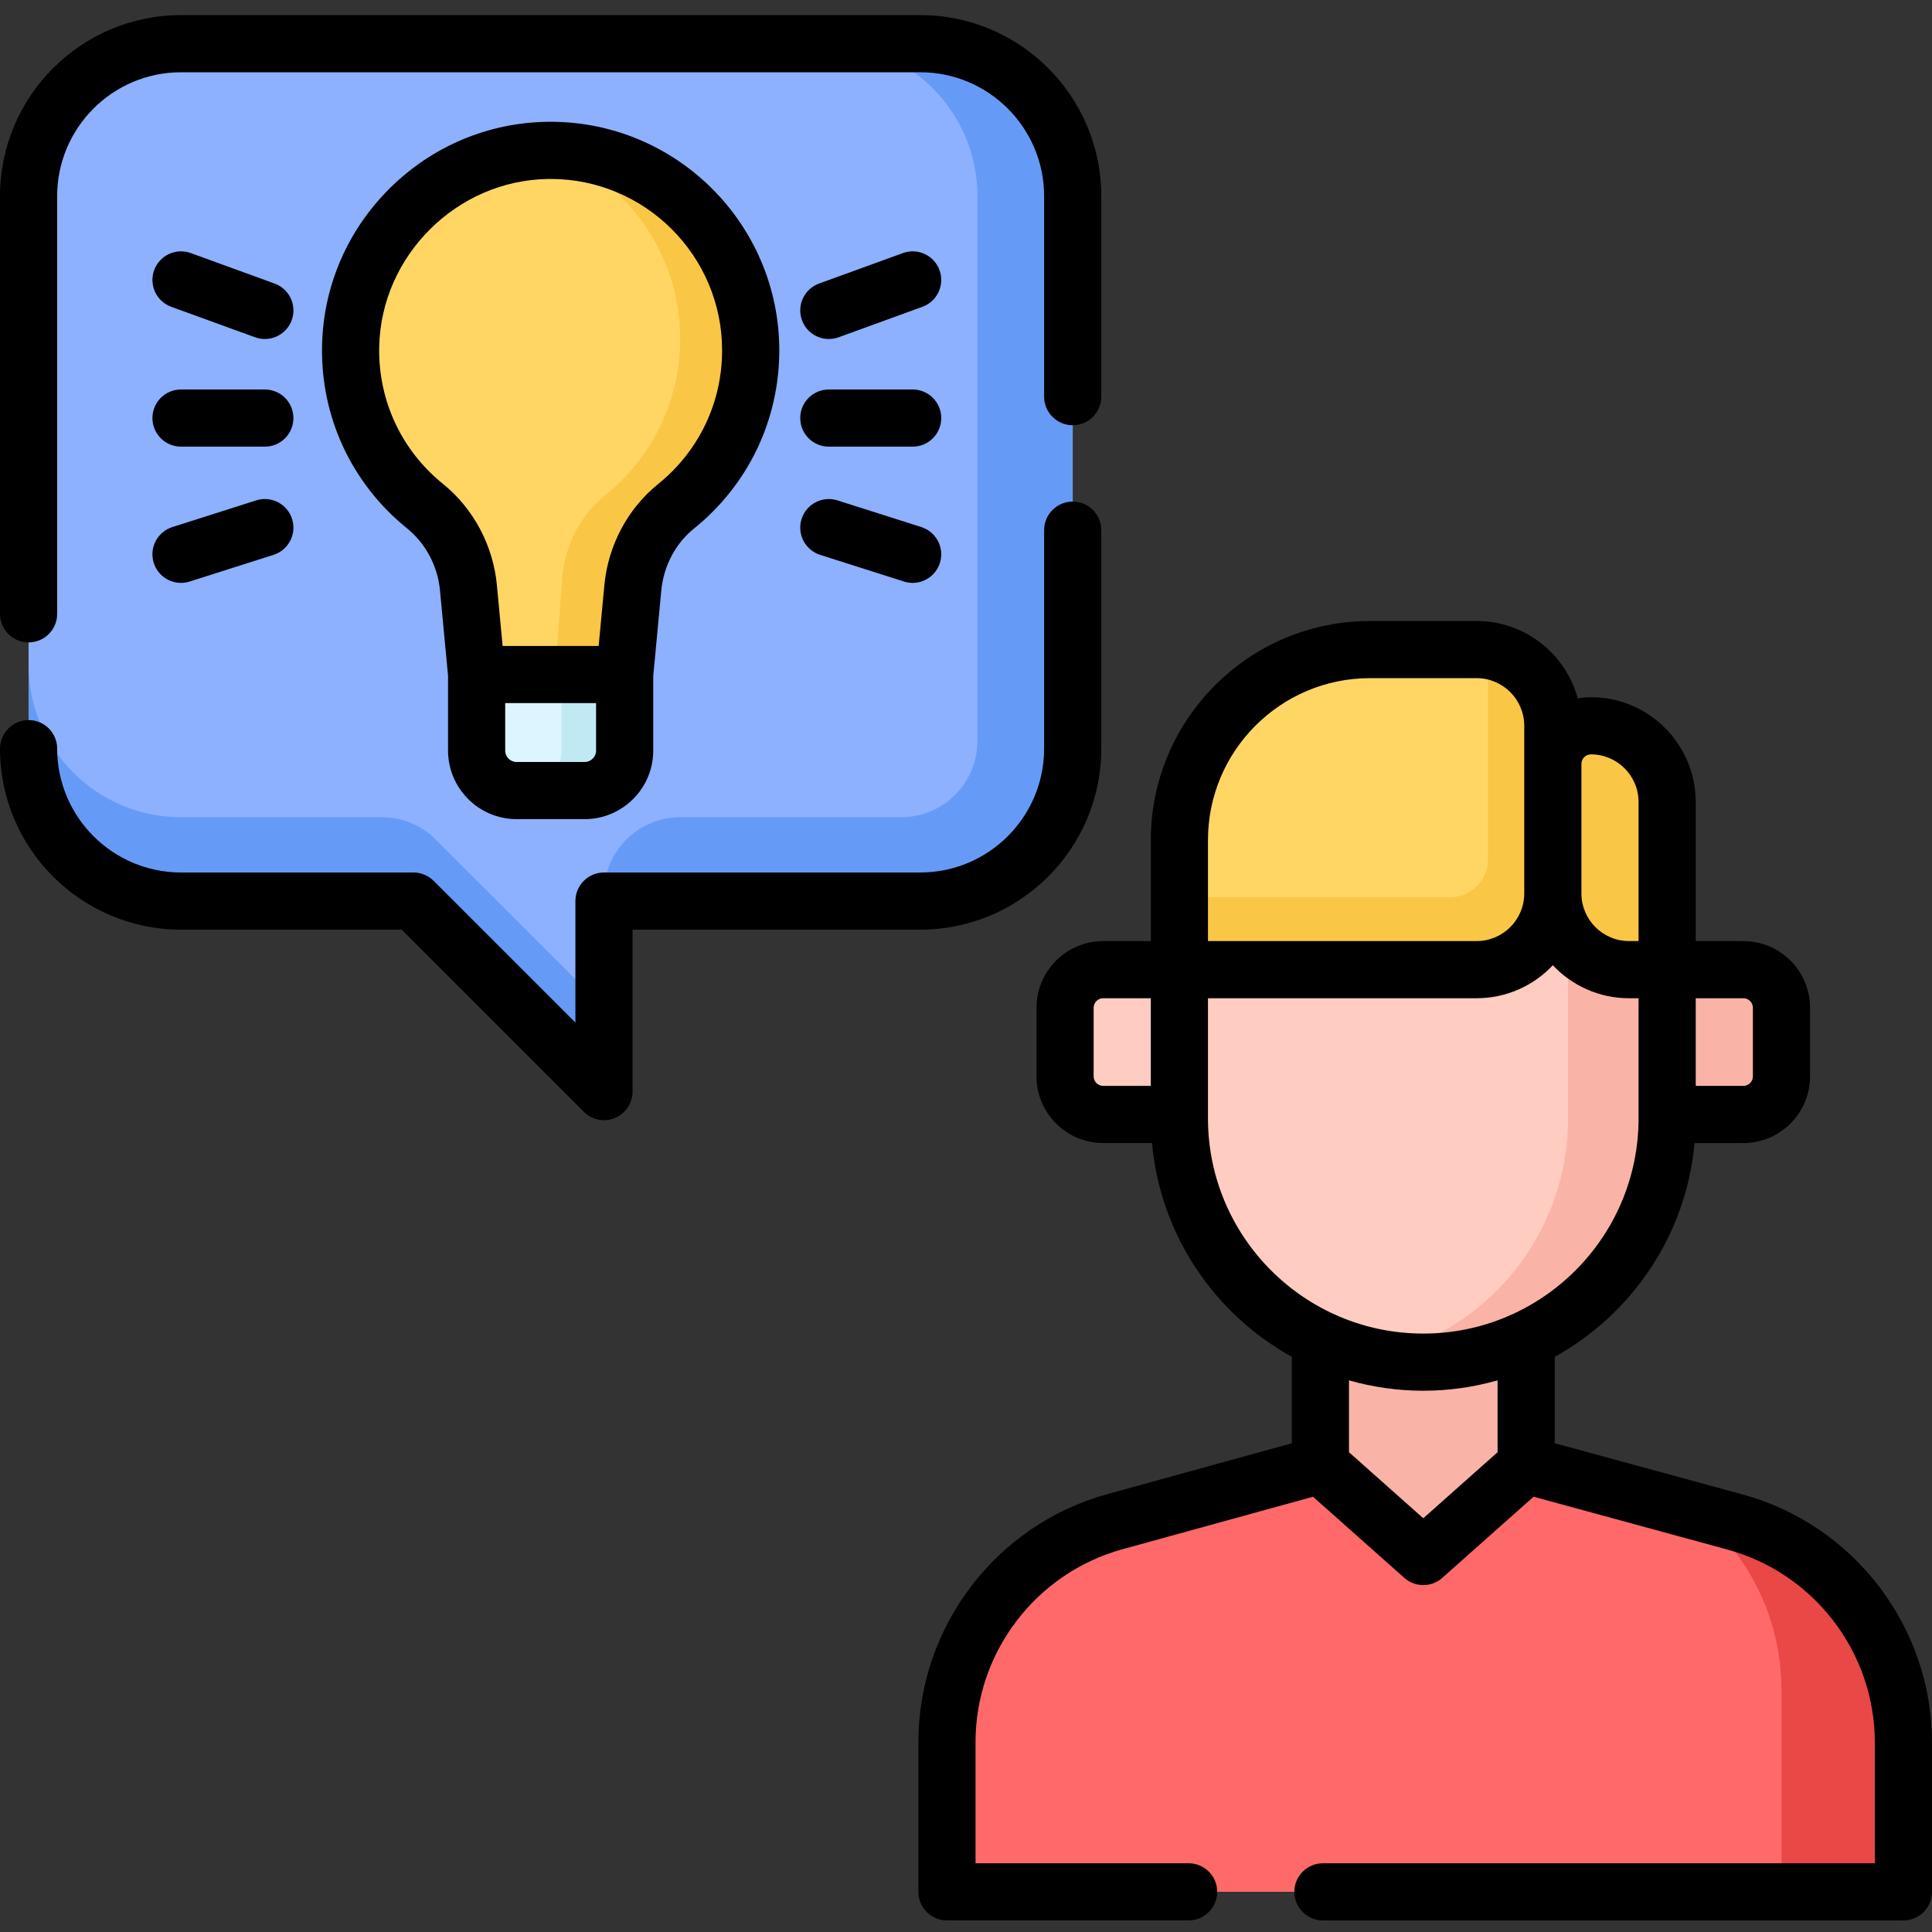 <svg height="512pt" viewBox="0 -4 512 512" width="512pt" xmlns="http://www.w3.org/2000/svg"><rect x="0" y="-4" width="512" height="512" fill="#333333" stroke="none"/><path d="m292.355 291.344h20.195v-38.375h-20.195c-5.578 0-10.098 4.523-10.098 10.102v18.176c0 5.578 4.52 10.098 10.098 10.098zm0 0" fill="#feccc1"/><path d="m462.012 291.344h-20.195v-38.375h20.195c5.578 0 10.098 4.523 10.098 10.102v18.176c0 5.578-4.52 10.098-10.098 10.098zm0 0" fill="#f9b3a7"/><path d="m377.184 384.254h-27.266l-54.469 15.004c-26.289 7.242-44.5 31.152-44.5 58.418v39.68h253.477v-39.559c0-27.324-18.289-51.266-44.648-58.457l-55.328-15.086zm0 0" fill="#ff6969"/><path d="m459.777 399.34-10.438-2.848c14.059 11.242 22.77 28.484 22.77 47.34v53.523h32.316v-39.559c0-27.324-18.289-51.266-44.648-58.457zm0 0" fill="#ea4747"/><path d="m349.918 352.945v31.309l27.266 24.234 27.266-24.234v-31.309zm0 0" fill="#f9b3a7"/><path d="m377.184 241.859h-64.633v50.496c0 35.695 28.938 64.629 64.633 64.629 35.695 0 64.629-28.934 64.629-64.629v-50.496zm0 0" fill="#feccc1"/><path d="m415.559 241.859v50.496c0 31.195-22.105 57.227-51.504 63.293 4.238.875 8.629 1.336 13.129 1.336 35.695 0 64.629-28.934 64.629-64.629v-50.496zm0 0" fill="#f9b3a7"/><path d="m363.047 168.141h28.273c11.156 0 20.199 9.043 20.199 20.199v44.434c0 11.156-9.043 20.195-20.199 20.195h-78.77v-34.332c0-27.891 22.609-50.496 50.496-50.496zm0 0" fill="#ffd664"/><path d="m394.352 168.395v55.289c0 5.578-4.523 10.098-10.098 10.098h-71.703v19.188h78.77c11.156 0 20.199-9.043 20.199-20.195v-44.434c0-10.121-7.453-18.48-17.168-19.945zm0 0" fill="#f9c646"/><path d="m421.617 188.34c-5.578 0-10.098 4.52-10.098 10.098v34.336c0 11.156 9.043 20.195 20.195 20.195h10.098v-44.434c.004-11.152-9.039-20.195-20.195-20.195zm0 0" fill="#f9c646"/><path d="m47.969 7.574h195.914c22.309 0 40.391 18.082 40.391 40.395v146.43c0 22.309-18.082 40.391-40.391 40.391h-83.82v50.496l-50.492-50.496h-61.602c-22.309 0-40.395-18.082-40.395-40.391v-146.43c0-22.309 18.086-40.395 40.395-40.395zm0 0" fill="#8db0ff"/><path d="m47.969 212.574c-22.309 0-40.395-18.086-40.395-40.395v22.219c0 22.309 18.086 40.395 40.395 40.395h61.602l50.492 50.492v-22.219l-44.578-44.574c-3.785-3.789-8.922-5.918-14.281-5.918zm0 0" fill="#669af7"/><path d="m243.883 7.574h-25.246c22.309 0 40.391 18.082 40.391 40.395v144.41c0 11.152-9.043 20.195-20.195 20.195h-58.57c-11.156 0-20.199 9.043-20.199 20.195v2.02h83.82c22.309 0 40.395-18.082 40.395-40.391v-146.43c0-22.309-18.086-40.395-40.395-40.395zm0 0" fill="#669af7"/><path d="m198.941 88.867c0-29.531-24.145-53.426-53.773-53.012-28.41.395-51.66 23.477-52.25 51.887-.355 17.113 7.402 32.43 19.691 42.367 6.609 5.344 10.73 13.168 11.527 21.629l2.172 23.02h39.23l2.172-23.02c.797-8.43 4.871-16.262 11.465-21.574 12.055-9.719 19.766-24.605 19.766-41.297zm0 0" fill="#ffd664"/><path d="m145.168 35.855c-.062 0-.121.004-.184.008 20.555 7.297 35.277 26.914 35.277 49.977 0 16.688-7.715 31.574-19.77 41.293-6.594 5.316-10.668 13.145-11.461 21.578l-1.914 26.047h18.426l2.172-23.02c.793-8.43 4.867-16.262 11.461-21.574 12.055-9.719 19.766-24.605 19.766-41.297 0-29.531-24.145-53.426-53.773-53.012zm0 0" fill="#f9c646"/><path d="m126.309 174.758v20.145c0 5.855 4.746 10.605 10.602 10.605h18.027c5.855 0 10.605-4.746 10.605-10.605v-20.145zm0 0" fill="#ddf5ff"/><path d="m148.805 174.758v20.145c0 5.855-4.75 10.605-10.605 10.605h16.738c5.855 0 10.605-4.746 10.605-10.605v-20.145zm0 0" fill="#c1e9f4"/><path d="m461.773 392.031-49.75-13.562v-22.898c20.445-11.309 34.84-32.246 37.051-56.652h12.938c9.746 0 17.672-7.926 17.672-17.672v-18.18c0-9.742-7.926-17.672-17.672-17.672h-12.625v-36.859c0-15.312-12.457-27.77-27.77-27.77-1.191 0-2.355.121-3.484.348-3.188-11.82-14-20.547-26.812-20.547h-28.273c-32.02 0-58.07 26.047-58.07 58.066v26.762h-12.621c-9.746 0-17.672 7.93-17.672 17.672v18.18c0 9.746 7.926 17.672 17.672 17.672h12.934c2.211 24.406 16.609 45.344 37.055 56.652v22.91l-48.91 13.477c-29.473 8.117-50.055 35.141-50.055 65.711v39.688c0 4.184 3.391 7.574 7.57 7.574h64.043c4.184 0 7.574-3.391 7.574-7.574 0-4.184-3.391-7.574-7.574-7.574h-56.469v-32.113c0-23.777 16.012-44.793 38.934-51.105l50.504-13.914 24.191 21.5c1.434 1.277 3.234 1.914 5.031 1.914 1.801 0 3.598-.637 5.031-1.914l24.199-21.508 51.375 14.008c23 6.273 39.062 27.309 39.062 51.152v31.984h-146.262c-4.184 0-7.574 3.391-7.574 7.574 0 4.18 3.391 7.574 7.574 7.574h153.836c4.184 0 7.574-3.395 7.574-7.574v-39.559c0-30.656-20.652-57.703-50.227-65.77zm2.762-128.961v18.176c0 1.395-1.133 2.527-2.523 2.527h-12.625v-23.227h12.625c1.391-.004 2.523 1.129 2.523 2.523zm-42.918-67.156c6.961 0 12.621 5.66 12.621 12.621v36.859h-2.523c-6.961 0-12.621-5.66-12.621-12.621v-34.336c0-1.391 1.133-2.523 2.523-2.523zm-101.492 22.723c0-23.668 19.254-42.922 42.922-42.922h28.273c6.961 0 12.625 5.664 12.625 12.625v44.434c0 6.961-5.664 12.621-12.625 12.621h-71.195zm-30.297 62.609v-18.18c0-1.391 1.133-2.523 2.527-2.523h12.621v23.227h-12.621c-1.391 0-2.527-1.129-2.527-2.523zm30.297 11.109v-31.812h71.195c7.953 0 15.129-3.363 20.199-8.738 5.066 5.375 12.242 8.738 20.195 8.738h2.523v31.812c0 31.461-25.594 57.055-57.055 57.055-31.461 0-57.059-25.594-57.059-57.055zm57.059 106-19.691-17.504v-19.043c6.266 1.777 12.863 2.75 19.691 2.75s13.426-.973 19.691-2.75v19.043zm0 0"/><path d="m7.574 166.246c4.184 0 7.574-3.391 7.574-7.57v-110.707c0-18.098 14.723-32.82 32.82-32.82h195.914c18.098 0 32.82 14.723 32.82 32.82v53.145c0 4.184 3.391 7.574 7.574 7.574s7.574-3.391 7.574-7.574v-53.145c0-26.449-21.52-47.969-47.969-47.969h-195.914c-26.449 0-47.969 21.52-47.969 47.969v110.707c0 4.184 3.391 7.57 7.574 7.57zm0 0"/><path d="m291.852 194.398v-57.898c0-4.184-3.391-7.574-7.574-7.574s-7.574 3.391-7.574 7.574v57.898c0 18.098-14.723 32.82-32.82 32.82h-83.82c-4.184 0-7.574 3.391-7.574 7.574v32.207l-37.562-37.562c-1.422-1.422-3.348-2.219-5.355-2.219h-61.602c-18.098 0-32.82-14.723-32.82-32.82 0-4.184-3.391-7.574-7.574-7.574-4.184 0-7.574 3.391-7.574 7.574 0 26.449 21.52 47.969 47.969 47.969h58.465l48.273 48.273c1.449 1.449 3.387 2.219 5.355 2.219.977 0 1.961-.188 2.898-.578 2.828-1.172 4.676-3.934 4.676-6.996v-42.918h76.246c26.449 0 47.969-21.52 47.969-47.969zm0 0"/><path d="m136.91 213.078h18.027c10.023 0 18.18-8.152 18.18-18.176v-19.793l2.137-22.66c.609-6.461 3.773-12.438 8.676-16.391 14.355-11.574 22.59-28.773 22.59-47.191 0-33.41-27.184-60.594-60.594-60.594-.289 0-.57.004-.859.008-15.719.219-30.559 6.484-41.793 17.637-11.234 11.156-17.602 25.953-17.926 41.668-.395 18.887 7.809 36.531 22.5 48.414 4.953 4.004 8.141 10 8.75 16.449l2.137 22.66v19.793c0 10.023 8.156 18.176 18.176 18.176zm21.059-18.176c0 1.672-1.359 3.031-3.031 3.031h-18.027c-1.672 0-3.027-1.359-3.027-3.031v-12.574h24.082v12.574zm-57.477-107.004c.5-24.184 20.59-44.133 44.781-44.469l.652-.004c25.055 0 45.441 20.383 45.441 45.441 0 13.816-6.176 26.719-16.945 35.398-8.066 6.504-13.258 16.254-14.25 26.762l-1.523 16.156h-25.449l-1.523-16.156c-.988-10.484-6.203-20.254-14.305-26.809-11.02-8.914-17.176-22.152-16.879-36.32zm0 0"/><path d="m45.379 77.305 22.219 8.078c.855.309 1.727.457 2.586.457 3.098 0 6-1.91 7.121-4.988 1.43-3.93-.602-8.277-4.531-9.707l-22.215-8.078c-3.934-1.426-8.277.602-9.707 4.531-1.43 3.93.598 8.273 4.527 9.707zm0 0"/><path d="m40.75 145.191c1.027 3.223 4.008 5.281 7.215 5.281.762 0 1.535-.117 2.301-.359l22.215-7.07c3.988-1.27 6.191-5.527 4.922-9.516-1.266-3.984-5.527-6.188-9.516-4.918l-22.215 7.07c-3.984 1.266-6.191 5.527-4.922 9.512zm0 0"/><path d="m47.969 114.367h22.215c4.184 0 7.574-3.391 7.574-7.574 0-4.184-3.391-7.574-7.574-7.574h-22.215c-4.184 0-7.574 3.391-7.574 7.574 0 4.184 3.391 7.574 7.574 7.574zm0 0"/><path d="m219.645 85.84c.859 0 1.734-.148 2.59-.457l22.215-8.078c3.934-1.434 5.961-5.777 4.531-9.707-1.43-3.934-5.77-5.965-9.707-4.531l-22.215 8.078c-3.934 1.43-5.961 5.777-4.531 9.707 1.117 3.078 4.023 4.988 7.117 4.988zm0 0"/><path d="m217.348 143.043 22.219 7.07c.762.242 1.535.359 2.297.359 3.211 0 6.191-2.059 7.215-5.281 1.27-3.984-.934-8.246-4.918-9.512l-22.219-7.07c-3.988-1.27-8.246.934-9.512 4.918-1.27 3.988.934 8.246 4.918 9.516zm0 0"/><path d="m219.645 114.367h22.219c4.184 0 7.574-3.391 7.574-7.574 0-4.184-3.391-7.574-7.574-7.574h-22.219c-4.184 0-7.574 3.391-7.574 7.574 0 4.184 3.391 7.574 7.574 7.574zm0 0"/></svg>